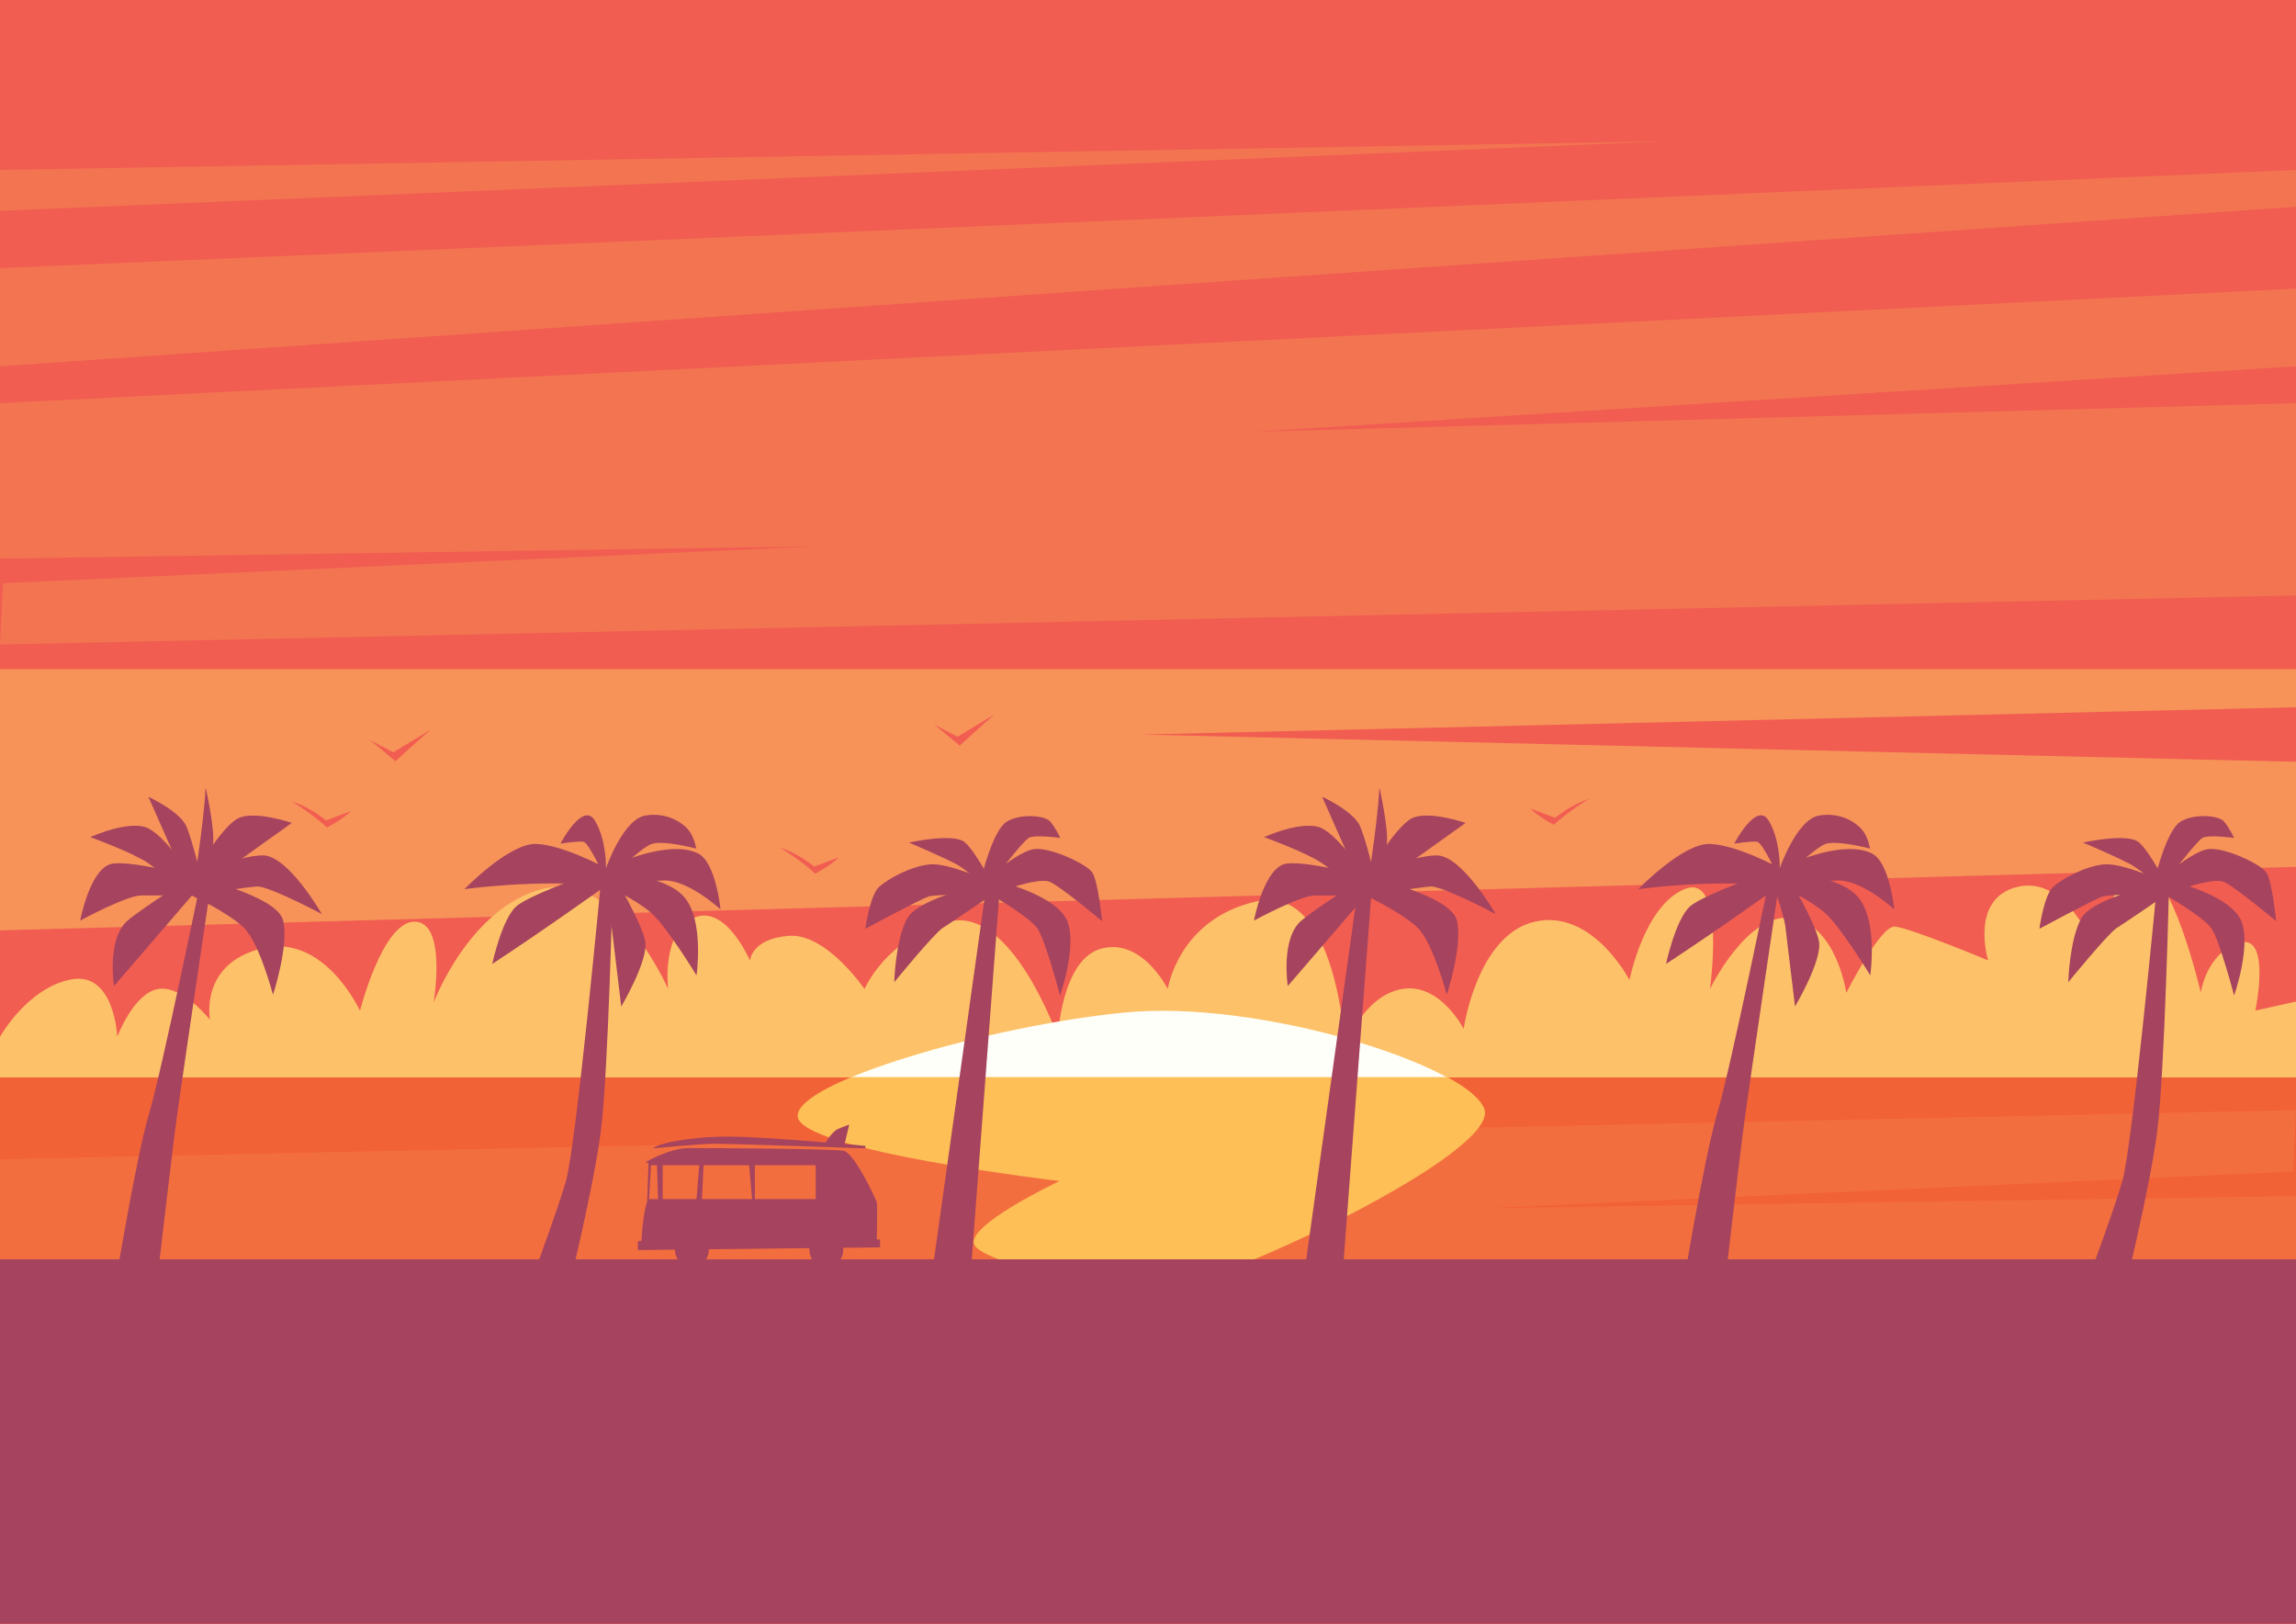 <svg xmlns="http://www.w3.org/2000/svg" width="841.9" height="595.3"><path fill="#F15D51" d="M0 0h841.9v595.3H0z"/><path fill="#F79359" d="M418.4 269.3l423.5-10v-14H0v95.8l841.9-23.3v-38.5z"/><path fill="#FDC269" d="M0 427.9v-47.8s10-17.9 26-21c16-3.1 17 21 17 21s6-16 15-17.5 19 11.3 19 11.3-4-20.5 19-26.2 36 22.9 36 22.9 8.3-32.9 20.1-32.7c11.9.2 6.9 29.7 6.9 29.7s13-34.8 40-41.7 46 36.7 46 36.7-2.6-20.4 9.2-26C266 331 275 352.2 275 352.2s.4-8 14.2-9.1C303 342 317 362.6 317 362.6s8-18.8 31-24.7c23-5.8 39.9 42.3 39.9 42.3s1.3-28.8 16.2-32.5c14.9-3.7 24.1 14.9 24.1 14.9s3.8-25.8 32.8-32.2c29-6.4 32.2 53 32.2 53s6.8-18.3 20.8-20.8 22.7 14.6 22.7 14.6 4.9-34.5 26.1-39.3c21.2-4.8 34.7 21.4 34.7 21.4s5.4-27.5 20.4-33.4c15.1-5.9 9.1 36.7 9.1 36.7s13.8-28.5 30.1-26S677 364 677 364s12.4-24.5 17.7-24.3c5.3.3 34.3 12.4 34.3 12.4s-7-22.9 11-27c18-4.1 28 22.5 28 22.5s6-26.1 17-28.4c11-2.3 22 44.7 22 44.7s2-14.5 14-18.2c12-3.8 6 24.8 6 24.8l14.9-3.3v60.6H0z"/><path fill="#FFFFFA" d="M412.6 371.2c49.7-4.8 125.9 19.5 131.6 35.5 5.7 16-94.7 63.2-115 65.3-20.3 2.1-67.6-8.3-71.9-15.3s31.1-23.6 31.1-23.6-94.5-11.1-96-23.6 70.4-33.5 120.2-38.3z"/><path fill="#F26237" d="M0 395h841.9v200.3H0z"/><path fill="#F36E3F" d="M841.9 495.5L0 537.5V509l382-24L0 495.5V425l841.9-18-1.1 22.5L543.2 443l298.7-4.5z"/><path fill="#FDBF56" d="M292.5 409.4c1.4 12.5 96 23.6 96 23.6s-35.4 16.7-31.1 23.6c4.3 6.9 51.6 17.4 71.9 15.3 20.3-2.1 120.7-49.3 115-65.3-1.3-3.6-6.2-7.7-13.6-11.7H312.1c-12.4 5.2-20.1 10.4-19.6 14.5z"/><path fill="#F37451" d="M0 147.8l841.9-42v28.5l-382 24 382-10.5v70.5L0 236.3l1.1-22.5 297.6-13.5L0 204.8z"/><path fill="#A6435E" d="M791 323.7s-9.1 96.7-12.8 109.4c-3.7 12.7-15.3 43.5-15.3 43.5h15.3s10-40.1 12.8-61.8c2.8-21.7 4.4-92.1 4.4-92.1l-4.4 1z"/><path fill="#A6435E" d="M794 323.5s-26.6 5.3-30.9 13.3c-4.3 8-4.7 23.3-4.7 23.3s14.6-17.9 17.8-19.9c3.2-2 17.8-12 17.8-12v-4.7z"/><path fill="#A6435E" d="M794 323.5s-15.6-7.3-22.6-6.6c-7 .7-15.3 5.3-18.6 8.3-3.3 3-5 15.3-5 15.3s19.9-10.7 23.1-11.8c3.2-1.1 23.1-.5 23.1-.5v-4.7z"/><path fill="#A6435E" d="M794 323.5s-5.6-11-9.6-14.6c-4-3.7-20.6 0-20.6 0s11.6 4.9 17.3 7.9c5.6 3 13 11.3 13 11.3v-4.6z"/><path fill="#A6435E" d="M790.6 320.5s4-16.3 9-19.3 14-2.3 15.9 0c2 2.3 3.7 6 3.7 6s-9.3-1.3-11.6 0c-2.3 1.3-13.6 16.2-13.6 16.2l-3.4-2.9z"/><path fill="#A6435E" d="M794 328.1l-3.3-4.7s13-11.3 18.9-12.1c6-.8 18.9 5.3 21.3 8.4 2.3 3.1 3.7 18 3.7 18s-14.3-12-18.9-14.3-21.7 4.7-21.7 4.7z"/><path fill="#A6435E" d="M794 328.1s14 8 16.9 12.3c3 4.3 8.3 24.6 8.3 24.6s6.3-17.9 2.7-27.2c-3.7-9.3-23.9-14.3-23.9-14.3l-4 4.6z"/><g fill="#A6435E"><path d="M652.6 324.7s-22.9 16.4-41.7 28.7c0 0 3.5-16.4 8.8-21.1 5.3-4.7 32.9-14 32.9-14v6.4z"/><path d="M652.6 318.3s-15.5-8.5-25.5-8.9c-10-.4-26.4 16.6-26.4 16.6s26.4-3.8 51.9-1.2v-6.5z"/><path d="M652.6 318.3s.3-10.3-4.1-17.5c-4.4-7.2-12.6 8.5-12.6 8.5s6.2-1 8.4-.7c2.2.3 8.4 14.4 8.4 14.4v-4.7z"/><path d="M652.6 318.3s6.2-17.9 14.4-19.3 14.1 2.9 16.1 5.6 2.6 6.5 2.6 6.5-12.6-3.3-16.6-1.6-16.5 13.5-16.5 13.5v-4.7z"/><path d="M652.6 324.7s15.4-1.9 21.6-1.9c8.9 0 20.4 10.6 20.4 10.6s-1.7-17.3-8.2-20.5c-11.4-5.7-33.7 5.4-33.7 5.4v6.4z"/><path d="M652.6 324.7s10.9 5 16.6 10 16.6 22.9 16.6 22.9 2.9-19.9-4.4-28.6-28.7-9.2-28.7-9.2l-.1 4.9z"/><path d="M649.4 322.3l5.3-2.6s11.1 18.5 12.3 25.5c1.2 7-8.8 23.8-8.8 23.8s-2.9-23.8-3.5-29-5.3-17.7-5.3-17.7z"/><path d="M649.4 319.1s-14.8 72.5-19.8 89.4c-5 16.9-13.3 68.2-13.3 68.2h15.5s6-52.2 8-66.8c2-14.6 12.8-87.5 12.8-87.5l-3.2-3.3z"/></g><g fill="#A6435E"><path d="M500.8 328.3l-28.6 33.2s-2.7-17.5 5-24c5.9-5 23.6-16.1 23.6-16.1v6.9zm0 0s13.3 6.3 19 11.8 10.7 24.6 10.7 24.6 6-18.2 3.7-27.3c-2.3-9.2-33.3-16.1-33.3-16.1v7z"/><path d="M500.8 321.3s16.7-7.7 26-7.7 21.6 21.5 21.6 21.5-19.7-10.4-23.8-10.1-23.8 3.3-23.8 3.3v-7z"/><path d="M500.8 321.3s10.9-18.3 16.9-21.3c6.1-3 19.7 1.7 19.7 1.7L504.8 325l-4-3.7z"/><path d="M500.8 328.3l3.3-6.9s-3-12.7-5.3-18.3c-2.3-5.7-14-11-14-11l16 36.2z"/><path d="M500.8 328.3v-6.9s-9.3-14.3-16-17.7-21.3 3.2-21.3 3.2 15.7 5.7 21.3 9.6 16 11.8 16 11.8z"/><path d="M500.8 328.3v-6.9s-20.7-5.8-29-4.8c-8.3 1.1-12 20.9-12 20.9s17-9.2 22.3-9.2h18.7zm0 0s4.3-25.3 5-39.6c0 0 3.5 15.3 2.7 21-.7 5.7-5.8 19.6-5.8 19.6l-1.9-1z"/><path d="M498.3 323.1l-21.4 153.5h14.7l11.6-153.5z"/></g><path fill="#A6435E" d="M361.9 323.1l-21.5 153.5h14.8l11.6-153.5z"/><path fill="#A6435E" d="M363.5 323.5s-26.6 5.3-30.9 13.3c-4.3 8-4.7 23.3-4.7 23.3s14.6-17.9 17.8-19.9c3.2-2 17.8-12 17.8-12v-4.7z"/><path fill="#A6435E" d="M363.5 323.5s-15.6-7.3-22.6-6.6c-7 .7-15.3 5.3-18.6 8.3-3.3 3-5 15.3-5 15.3s19.9-10.7 23.1-11.8c3.2-1.1 23.1-.5 23.1-.5v-4.7z"/><path fill="#A6435E" d="M363.5 323.5s-5.6-11-9.6-14.6c-4-3.7-20.6 0-20.6 0s11.6 4.9 17.3 7.9c5.6 3 13 11.3 13 11.3v-4.6z"/><path fill="#A6435E" d="M360.2 320.5s4-16.3 9-19.3 14-2.3 15.9 0c2 2.3 3.7 6 3.7 6s-9.3-1.3-11.6 0c-2.3 1.3-13.6 16.2-13.6 16.2l-3.4-2.9z"/><path fill="#A6435E" d="M363.5 328.1l-3.3-4.7s13-11.3 18.9-12.1c6-.8 18.9 5.3 21.3 8.4 2.3 3.1 3.7 18 3.7 18s-14.3-12-18.9-14.3-21.7 4.7-21.7 4.7z"/><path fill="#A6435E" d="M363.5 328.1s14 8 16.9 12.3c3 4.3 8.3 24.6 8.3 24.6s6.3-17.9 2.7-27.2c-3.7-9.3-23.9-14.3-23.9-14.3l-4 4.6z"/><g fill="#A6435E"><path d="M74.4 319.1s-14.8 72.5-19.8 89.4c-5 16.9-13.3 68.2-13.3 68.2h15.5s6-52.2 8-66.8c2-14.6 12.8-87.5 12.8-87.5l-3.2-3.3zm-4 9.2l-28.6 33.2s-2.7-17.5 5-24c5.9-5 23.6-16.1 23.6-16.1v6.9z"/><path d="M70.4 328.3s13.3 6.3 19 11.8 10.7 24.6 10.7 24.6 6-18.2 3.7-27.3c-2.3-9.2-33.3-16.1-33.3-16.1v7z"/><path d="M70.4 321.3s16.7-7.7 26-7.7 21.6 21.5 21.6 21.5-19.6-10.4-23.8-10.1-23.8 3.3-23.8 3.3v-7z"/><path d="M70.4 321.3S81.3 303 87.3 300s19.7 1.7 19.7 1.7L74.4 325l-4-3.7z"/><path d="M70.4 328.3l3.3-6.9s-3-12.7-5.3-18.3-14-11-14-11l16 36.2z"/><path d="M70.4 328.3v-6.9s-9.3-14.3-16-17.7-21.3 3.2-21.3 3.2 15.7 5.7 21.3 9.6 16 11.8 16 11.8z"/><path d="M70.4 328.3v-6.9s-20.7-5.8-29-4.8c-8.3 1.1-12 20.9-12 20.9s17-9.2 22.3-9.2h18.7zm0 0s4.3-25.3 5-39.6c0 0 3.5 15.3 2.7 21-.7 5.7-5.8 19.6-5.8 19.6l-1.9-1z"/></g><g fill="#A6435E"><path d="M222.2 324.7s-22.9 16.4-41.7 28.7c0 0 3.5-16.4 8.8-21.1 5.3-4.7 32.9-14 32.9-14v6.4z"/><path d="M222.2 318.3s-15.5-8.5-25.5-8.9c-10-.4-26.4 16.6-26.4 16.6s26.4-3.8 51.9-1.2v-6.5z"/><path d="M222.2 318.3s.3-10.3-4.1-17.5c-4.4-7.2-12.6 8.5-12.6 8.5s6.2-1 8.4-.7c2.2.3 8.4 14.4 8.4 14.4v-4.7z"/><path d="M222.2 318.3s6.2-17.9 14.4-19.3 14.1 2.9 16.1 5.6 2.6 6.5 2.6 6.5-12.6-3.3-16.6-1.6c-4 1.6-16.6 13.6-16.6 13.6v-4.8z"/><path d="M222.2 324.7s15.4-1.9 21.6-1.9c8.9 0 20.4 10.6 20.4 10.6s-1.7-17.3-8.2-20.5c-11.4-5.7-33.7 5.4-33.7 5.4v6.4z"/><path d="M222.2 324.7s10.9 5 16.6 10c5.7 5 16.6 22.9 16.6 22.9s2.9-19.9-4.4-28.6c-7.3-8.7-28.7-9.2-28.7-9.2l-.1 4.9z"/><path d="M219 322.3l5.3-2.6s11.1 18.5 12.3 25.5-8.8 23.8-8.8 23.8-2.9-23.8-3.5-29-5.3-17.7-5.3-17.7z"/><path d="M220.3 323.7s-9.1 96.7-12.8 109.4c-3.7 12.7-15.3 43.5-15.3 43.5h15.3s10-40.1 12.8-61.8c2.8-21.7 4.4-92.1 4.4-92.1l-4.4 1z"/></g><path fill="#A6435E" d="M0 461.7h841.9v133.6H0z"/><path fill="#F37451" d="M0 134.3l841.9-58.5V62.3L0 98.3z"/><path fill="#F15D51" d="M107 293.8s8.4 5.2 12.9 9.6c0 0 5.5-2.8 8.7-6l-9.1 3.4s-5-4.5-12.5-7zm179 16.9s8.4 5.2 12.9 9.6c0 0 5.5-2.8 8.7-6l-9.1 3.4s-5.1-4.5-12.5-7zm296.7-17.9s-8.4 5.2-12.9 9.6c0 0-5.5-2.8-8.7-6l9.1 3.4c.1.1 5.1-4.4 12.5-7zm-447.1-21.5s8.1 6.6 9.4 7.8c0 0 8.7-8 12.8-11.5l-13.6 8.2-8.6-4.5zm206.9-5.7s8.1 6.6 9.4 7.8c0 0 8.7-8 12.8-11.5l-13.6 8.2-8.6-4.5z"/><path fill="#F37451" d="M0 77.3l611-25.5L0 62.3z"/><g fill="#A6435E"><circle cx="253.7" cy="458.3" r="6.2"/><circle cx="303" cy="458.3" r="6.2"/><path d="M239.5 421s17.7-1.7 22.7-1.7 55.1 1.7 55.1 1.7v-.9s-36.4-3.4-50.3-3.4c-14 0-25.8 2.5-27.5 4.3z"/><path d="M302.5 419.2s2.5-4.2 4.6-5.2c2.2-1 4.3-1.7 4.3-1.7l-2 8.4-6.9-1.5zm19 35.3s.3-12.7 0-13.7-8.1-18.1-12.2-18.9c-4.1-.8-50.2-1-56.9-1-6.7 0-15.6 5.1-15.6 5.1l1 .6-.5 13.7c-1.7 5.6-2.1 14.6-2.1 14.6l-1.3.2v3.2l88.8-1v-2.9h-1.2zM238 439.6l.7-12.4h2.2l.4 12.4H238zm17.4 0H243v-12.4h13.4l-1 12.4zm2 0l.6-12.4h16.7l1.1 12.4h-18.4zm41.7 0h-22.3v-12.4h22.3v12.4z"/></g></svg>